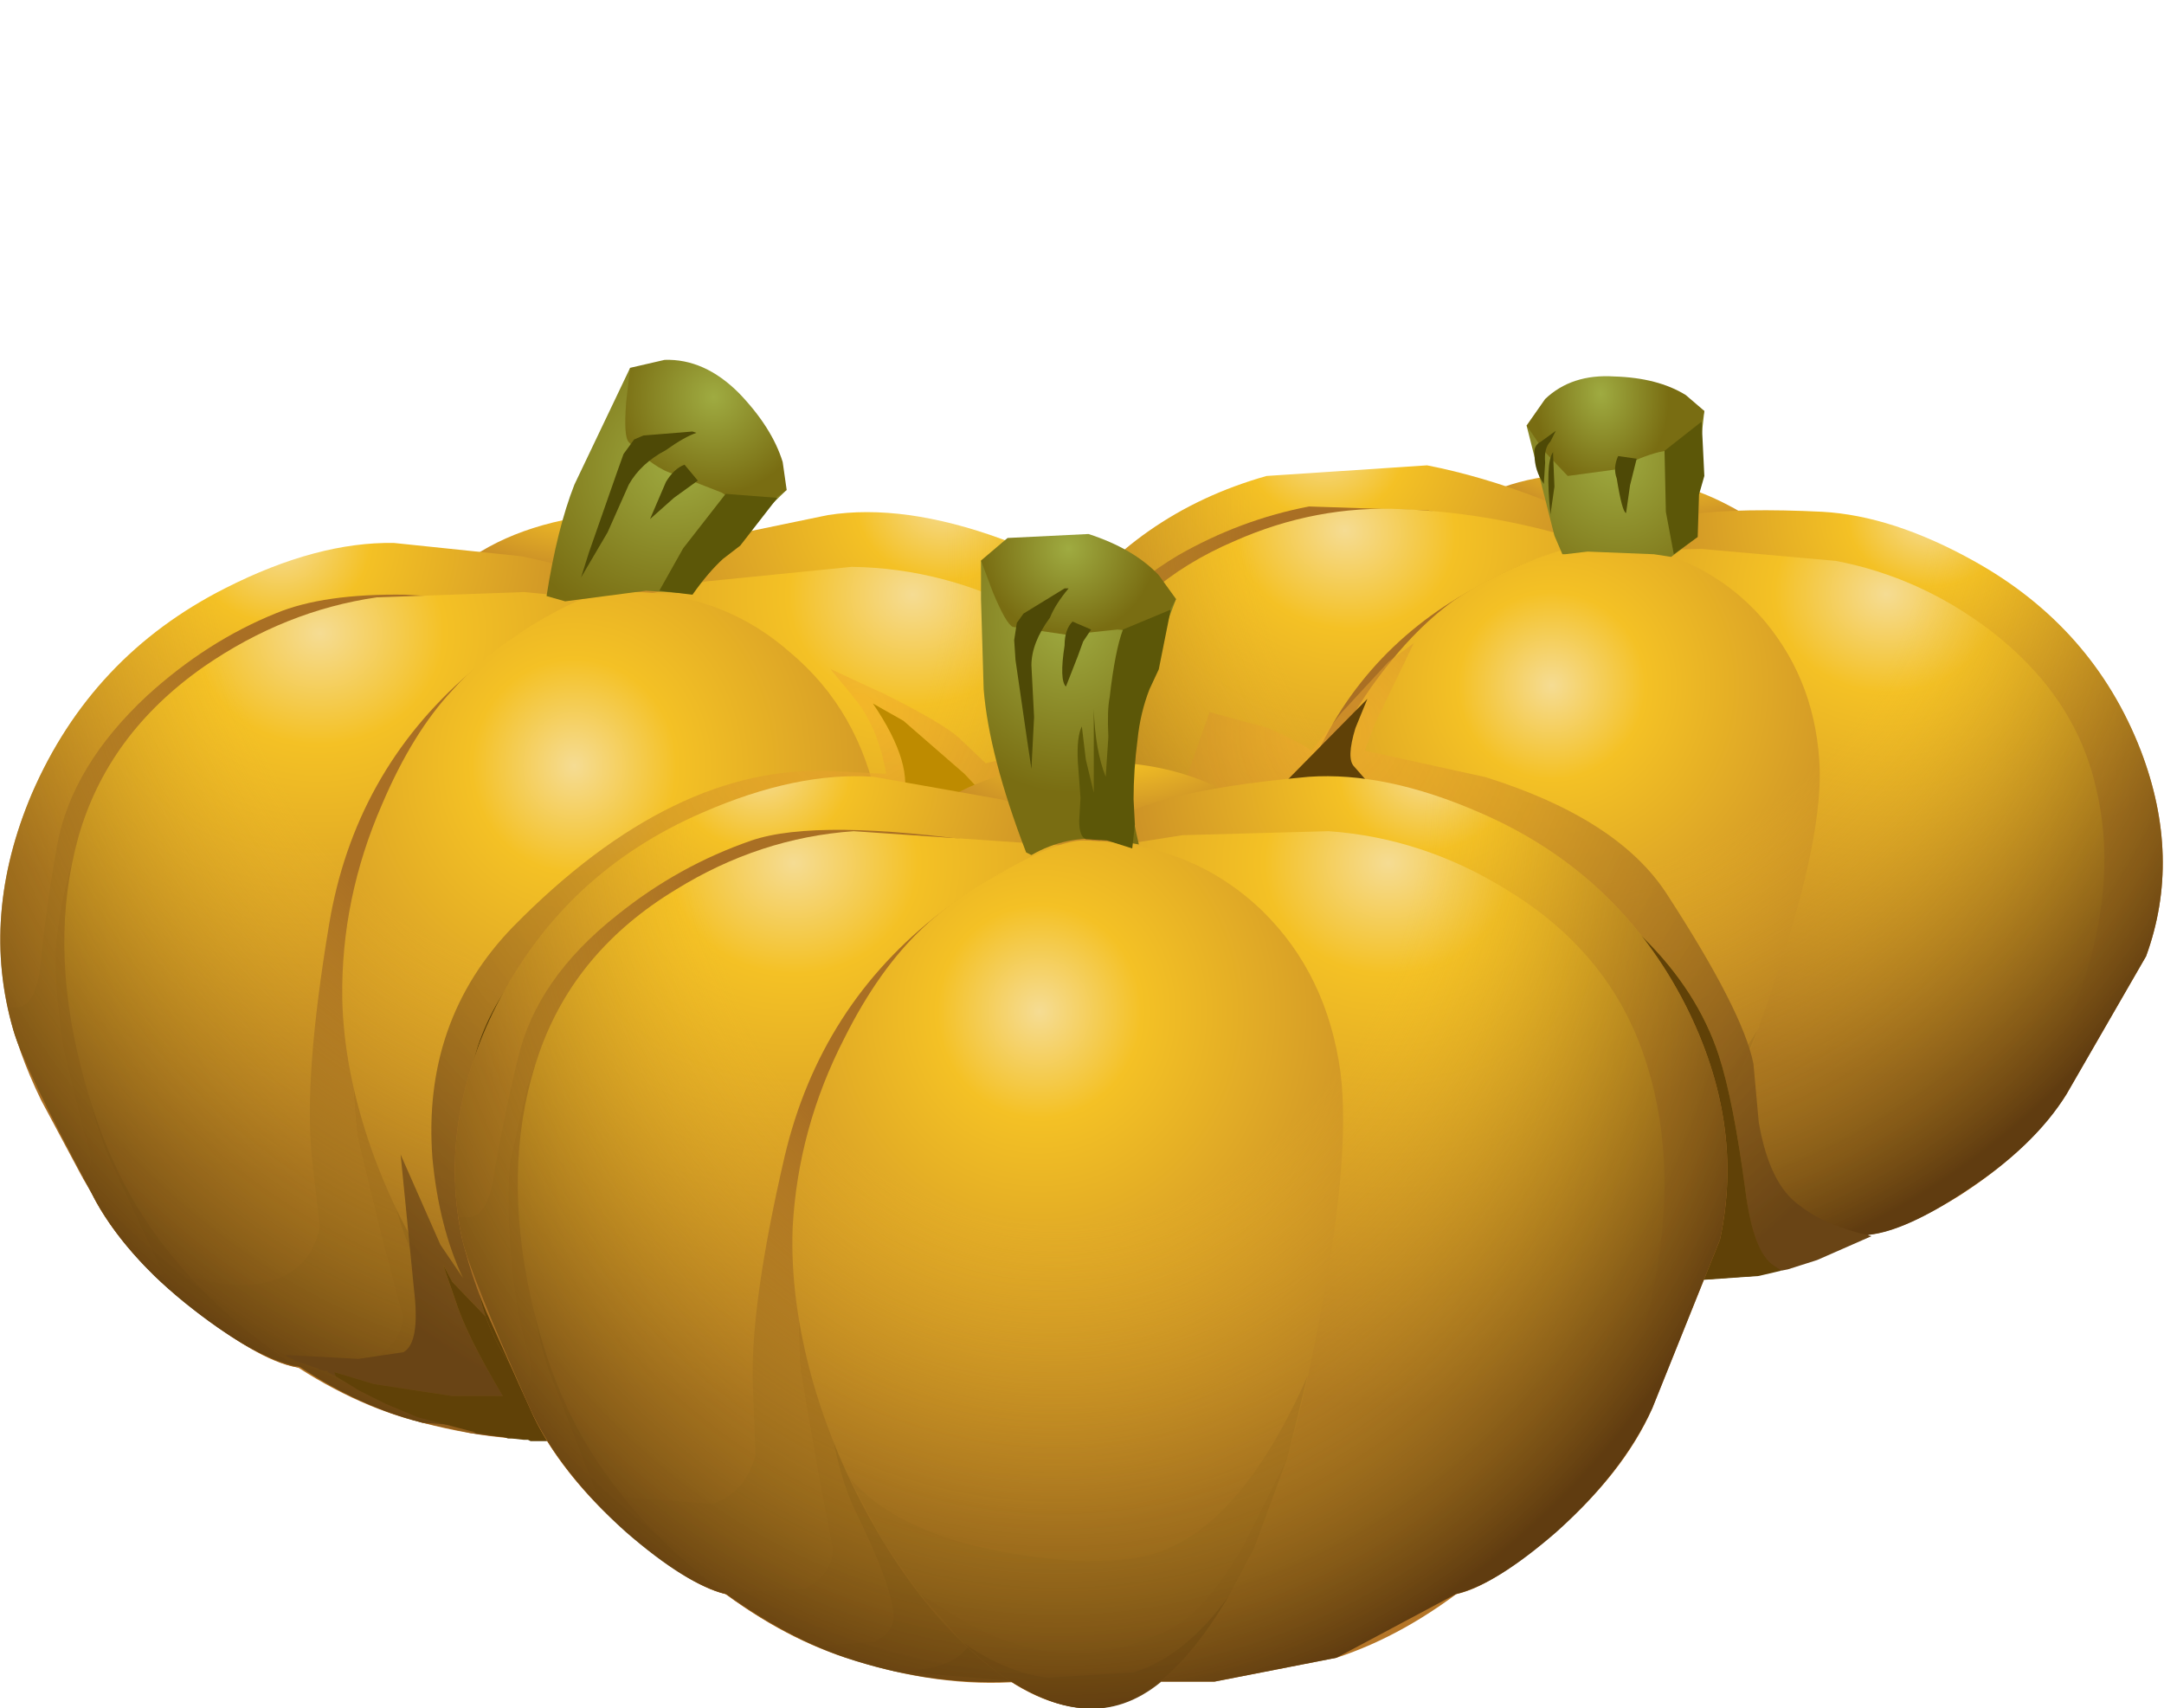 <?xml version="1.0" encoding="UTF-8" standalone="no"?>
<svg xmlns:xlink="http://www.w3.org/1999/xlink" height="51.5px" width="65.25px" xmlns="http://www.w3.org/2000/svg">
  <g transform="matrix(1.0, 0.0, 0.0, 1.0, 0.0, 0.0)">
    <use height="41.55" transform="matrix(0.8, 0.0, 0.0, 0.8, 0.0, 10.85)" width="49.0" xlink:href="#sprite0"/>
    <use height="34.6" transform="matrix(0.8, 0.0, 0.0, 0.8, 30.15, 11.35)" width="43.85" xlink:href="#sprite1"/>
    <use height="44.5" transform="matrix(0.8, 0.0, 0.0, 0.8, 13.7, 15.9)" width="48.0" xlink:href="#sprite2"/>
  </g>
  <defs>
    <g id="sprite0" transform="matrix(1.0, 0.0, 0.0, 1.0, 0.0, 0.0)">
      <use height="41.55" transform="matrix(1.0, 0.0, 0.0, 1.0, 0.0, 0.0)" width="49.0" xlink:href="#shape0"/>
    </g>
    <g id="shape0" transform="matrix(1.0, 0.0, 0.0, 1.0, 0.0, 0.0)">
      <path d="M17.55 7.6 Q19.75 6.0 23.35 5.75 L27.25 6.25 Q28.85 6.75 29.15 7.45 29.45 8.25 29.15 8.7 L21.2 9.7 17.95 9.05 17.55 7.6" fill="url(#gradient0)" fill-rule="evenodd" stroke="none"/>
      <path d="M42.1 33.8 Q39.75 36.1 38.4 36.3 36.8 36.55 28.9 33.65 L23.45 8.4 Q24.1 7.55 26.85 6.75 L31.2 5.85 Q34.05 5.4 37.75 6.75 43.05 8.65 45.95 13.5 48.45 17.8 47.75 22.25 47.6 23.5 45.65 28.75 44.7 31.3 42.1 33.8" fill="url(#gradient1)" fill-rule="evenodd" stroke="none"/>
      <path d="M43.2 31.0 Q41.65 33.6 39.3 35.7 36.9 37.9 34.35 38.9 32.25 39.75 29.85 40.05 L27.85 40.2 24.1 8.9 26.6 8.35 32.1 7.8 Q35.65 7.85 38.9 9.6 42.85 11.65 44.45 15.4 46.05 19.15 45.45 23.95 44.95 28.05 43.2 31.0" fill="url(#gradient2)" fill-rule="evenodd" stroke="none"/>
      <path d="M23.35 8.95 L20.65 34.2 Q13.2 38.05 11.55 38.0 10.2 38.0 7.6 36.0 4.7 33.85 3.45 31.4 0.9 26.65 0.5 25.25 -0.75 20.95 1.2 16.35 3.45 11.15 8.5 8.6 11.95 6.85 14.85 6.9 L19.65 7.4 Q22.85 8.05 23.35 8.95" fill="url(#gradient3)" fill-rule="evenodd" stroke="none"/>
      <path d="M15.3 8.85 L19.45 9.1 22.75 14.45 20.65 34.2 17.6 35.7 15.65 33.95 14.75 19.1 2.95 18.0 2.6 19.3 Q2.2 20.85 2.1 22.2 2.05 23.8 2.4 26.0 L3.15 29.1 Q3.7 30.5 3.1 30.8 L1.55 27.9 Q0.65 26.05 0.3 24.4 L0.65 24.4 Q1.3 24.35 1.5 23.0 1.75 20.55 2.15 18.3 2.7 15.3 5.55 12.65 7.8 10.6 10.4 9.55 12.2 8.8 15.3 8.85" fill="#a96f24" fill-rule="evenodd" stroke="none"/>
      <path d="M2.1 22.2 Q2.2 20.85 2.6 19.3 L2.95 18.0 14.75 19.1 15.65 33.95 5.25 24.6 2.7 24.0 3.05 26.35 Q3.55 29.0 4.35 30.6 L6.15 34.45 5.85 34.55 Q4.15 32.85 3.45 31.4 L3.1 30.8 Q3.7 30.5 3.15 29.1 L2.4 26.0 Q2.05 23.8 2.1 22.2" fill="#a26921" fill-rule="evenodd" stroke="none"/>
      <path d="M5.25 24.6 L17.6 35.7 Q12.55 38.0 11.55 38.0 10.7 38.0 9.1 37.05 7.4 36.0 5.85 34.55 L6.15 34.45 4.35 30.6 Q3.55 29.0 3.05 26.35 L2.7 24.0 5.25 24.6" fill="#905d1c" fill-rule="evenodd" stroke="none"/>
      <path d="M6.15 33.35 Q4.05 30.65 3.05 26.65 1.85 21.95 2.95 18.0 4.05 14.1 7.7 11.55 10.75 9.45 14.2 8.95 L19.75 8.75 22.3 9.0 22.55 40.55 Q19.5 41.0 15.9 40.05 13.25 39.4 10.6 37.55 8.0 35.75 6.15 33.35" fill="url(#gradient4)" fill-rule="evenodd" stroke="none"/>
      <path d="M22.15 9.0 L22.3 9.0 22.45 29.15 13.25 23.95 Q13.25 27.85 13.5 29.4 L14.4 33.1 15.15 35.95 Q15.25 36.9 14.2 37.55 13.0 38.35 11.2 37.9 9.05 36.55 7.15 34.55 9.2 35.15 10.55 34.6 11.8 34.05 12.05 32.65 L11.75 30.0 Q11.45 27.0 12.4 21.3 13.35 15.55 17.7 11.8 19.9 9.9 22.15 9.0" fill="#a96f24" fill-rule="evenodd" stroke="none"/>
      <path d="M13.5 29.4 Q13.25 27.85 13.25 23.95 L22.45 29.15 22.5 32.05 14.75 27.95 14.3 28.95 14.65 30.9 Q15.15 33.15 15.95 34.5 17.5 37.3 17.6 38.45 17.65 38.95 16.95 39.4 16.1 39.85 14.75 39.7 12.9 39.0 11.2 37.9 13.0 38.35 14.2 37.55 15.25 36.9 15.15 35.95 L14.4 33.1 13.5 29.4" fill="#a26921" fill-rule="evenodd" stroke="none"/>
      <path d="M14.3 28.95 L14.75 27.95 22.5 32.05 22.5 38.15 21.05 37.95 20.45 37.95 20.8 38.3 Q21.05 38.85 20.25 39.65 19.55 40.35 17.75 40.45 L15.9 40.05 14.75 39.7 Q16.1 39.85 16.95 39.4 17.65 38.95 17.6 38.45 17.5 37.3 15.95 34.5 15.15 33.15 14.65 30.9 L14.3 28.95" fill="#905d1c" fill-rule="evenodd" stroke="none"/>
      <path d="M20.25 39.65 Q21.05 38.85 20.8 38.3 L20.45 37.95 21.05 37.95 22.5 38.15 22.55 40.55 Q20.45 40.85 17.75 40.45 19.55 40.35 20.25 39.65" fill="#6e4613" fill-rule="evenodd" stroke="none"/>
      <path d="M22.9 8.75 Q26.95 8.55 29.75 11.0 32.4 13.2 33.1 16.85 33.75 20.05 32.9 26.5 32.1 32.4 31.05 34.95 29.75 37.9 28.65 39.3 26.95 41.45 25.0 41.4 22.95 41.35 20.65 39.55 18.75 38.0 17.05 35.55 15.1 32.85 14.0 29.75 12.95 26.75 12.9 24.05 12.85 20.3 14.4 16.75 15.55 14.05 17.05 12.45 18.15 11.2 20.05 10.0 21.95 8.85 22.9 8.75" fill="url(#gradient5)" fill-rule="evenodd" stroke="none"/>
      <path d="M17.05 35.55 L15.55 33.2 Q17.3 35.15 21.45 35.65 L27.2 35.4 Q30.45 34.35 32.6 28.4 L32.05 31.5 30.6 34.9 Q29.3 37.5 28.05 38.2 24.2 40.45 20.15 38.35 L18.55 37.45 17.05 35.55" fill="#a96f24" fill-rule="evenodd" stroke="none"/>
      <path d="M30.6 34.9 L32.05 31.5 31.05 34.95 30.15 36.8 Q28.65 39.2 26.75 39.95 L23.5 40.3 Q22.0 40.25 20.3 39.25 L18.55 37.45 20.15 38.35 Q24.2 40.45 28.05 38.2 29.3 37.5 30.6 34.9" fill="#a26921" fill-rule="evenodd" stroke="none"/>
      <path d="M23.5 40.3 L26.75 39.95 Q28.65 39.2 30.15 36.8 27.85 41.45 25.0 41.4 22.8 41.35 20.3 39.25 22.0 40.25 23.5 40.3" fill="#6e4613" fill-rule="evenodd" stroke="none"/>
      <path d="M45.95 13.5 Q48.45 17.8 47.75 22.25 47.6 23.5 45.65 28.75 44.75 31.15 42.35 33.6 40.2 35.75 38.7 36.25 36.35 38.1 34.35 38.9 32.25 39.75 29.85 40.05 L27.85 40.2 Q26.5 41.4 25.0 41.4 23.6 41.35 22.2 40.55 L15.9 40.05 Q13.55 39.45 11.3 37.95 9.75 37.7 7.3 35.8 4.65 33.75 3.45 31.4 0.9 26.65 0.5 25.25 -0.75 20.95 1.2 16.35 3.45 11.15 8.5 8.6 11.95 6.85 14.85 6.9 L18.25 7.2 Q20.35 5.95 23.35 5.75 26.0 5.6 27.9 6.5 L31.2 5.85 Q34.05 5.4 37.75 6.75 43.05 8.65 45.95 13.5" fill="url(#gradient6)" fill-rule="evenodd" stroke="none"/>
      <path d="M29.6 4.9 L29.65 4.9 28.2 6.3 Q27.25 6.95 25.85 8.8 L24.35 8.7 21.3 9.1 20.6 8.9 Q21.0 6.35 21.65 4.7 L23.75 0.3 24.15 1.05 24.2 1.35 Q24.6 2.5 25.65 3.3 26.65 4.45 27.85 4.6 L29.6 4.9" fill="url(#gradient7)" fill-rule="evenodd" stroke="none"/>
      <path d="M29.5 3.85 L29.65 4.9 29.05 5.35 Q28.25 5.7 27.2 5.0 L25.4 4.3 Q24.65 4.1 23.7 3.1 23.5 2.9 23.6 1.6 L23.75 0.3 25.05 0.0 Q26.55 -0.05 27.85 1.25 29.1 2.55 29.5 3.85" fill="url(#gradient8)" fill-rule="evenodd" stroke="none"/>
      <path d="M26.1 2.7 L26.25 2.75 Q25.8 2.9 25.1 3.4 24.15 3.9 23.7 4.7 L22.9 6.5 21.9 8.2 22.2 7.25 23.25 4.25 23.5 3.55 23.9 3.0 24.25 2.85 26.1 2.7" fill="#4e4906" fill-rule="evenodd" stroke="none"/>
      <path d="M25.8 3.95 L26.3 4.55 25.4 5.2 24.5 6.0 25.1 4.6 Q25.4 4.1 25.8 3.95" fill="#4e4906" fill-rule="evenodd" stroke="none"/>
      <path d="M26.1 8.85 L24.85 8.7 25.75 7.1 27.35 5.05 29.3 5.2 27.9 7.0 27.25 7.5 Q26.7 8.0 26.1 8.85" fill="#5c5708" fill-rule="evenodd" stroke="none"/>
      <path d="M48.7 17.95 Q49.1 19.9 48.95 21.45 L36.15 38.7 35.4 39.05 Q33.3 39.9 30.9 40.2 L28.9 40.35 28.8 40.4 28.55 40.65 28.45 40.7 28.15 40.9 28.05 41.0 27.95 41.0 27.8 41.1 27.7 41.15 26.6 40.1 27.45 40.15 37.95 17.3 36.35 15.6 34.05 13.6 32.9 12.95 Q34.5 15.3 34.0 16.7 L33.5 18.1 25.6 18.3 Q23.7 19.15 21.8 20.75 17.9 24.0 17.65 27.7 17.3 32.95 18.3 36.05 L17.05 34.75 16.7 34.1 17.15 35.4 Q17.55 36.7 18.95 39.05 L17.05 39.05 14.1 38.6 12.6 38.15 12.65 38.3 12.35 38.15 12.35 38.1 12.2 38.1 12.05 38.05 11.95 38.0 11.2 37.75 10.8 37.55 10.75 37.5 13.5 37.65 15.2 37.4 Q15.85 37.05 15.6 35.0 L15.1 29.95 16.6 33.35 17.45 34.6 Q16.55 32.7 16.3 30.1 15.9 24.9 19.35 21.35 25.4 15.2 31.4 15.5 L33.4 15.6 Q33.1 13.85 32.2 12.75 L31.3 11.65 33.35 12.6 Q35.55 13.7 36.15 14.25 L37.15 15.2 40.65 14.4 Q44.55 14.0 46.65 15.9 L48.7 17.95" fill="url(#gradient9)" fill-rule="evenodd" stroke="none"/>
      <path d="M17.15 35.4 L16.7 34.1 17.05 34.75 18.3 36.05 Q18.9 37.65 19.75 38.45 21.15 39.65 26.6 40.1 L27.7 41.15 27.6 41.2 27.55 41.25 27.25 41.35 27.15 41.4 27.0 41.4 26.65 41.5 26.55 41.5 26.45 41.55 25.45 41.5 25.4 41.5 25.2 41.45 24.85 41.4 24.55 41.3 24.1 41.1 24.05 41.1 23.9 41.05 23.7 40.95 23.55 40.85 23.25 40.7 23.25 40.75 23.2 40.75 22.35 40.8 20.95 40.8 20.8 40.75 20.0 40.75 19.9 40.7 19.75 40.7 19.3 40.65 19.15 40.65 19.0 40.6 18.1 40.45 17.95 40.45 17.85 40.4 15.75 39.85 14.55 39.35 13.55 38.85 12.65 38.3 12.6 38.15 14.1 38.6 17.05 39.05 18.95 39.05 Q17.55 36.7 17.15 35.4" fill="#604107" fill-rule="evenodd" stroke="none"/>
      <path d="M34.0 16.7 Q34.5 15.3 32.9 12.95 L34.05 13.6 36.35 15.6 37.95 17.3 35.25 23.2 32.8 18.15 33.5 18.1 34.0 16.7" fill="#be8b00" fill-rule="evenodd" stroke="none"/>
      <path d="M27.4 18.25 L32.7 28.75 27.45 40.15 26.6 40.1 Q21.15 39.65 19.75 38.45 18.9 37.65 18.3 36.05 17.3 32.95 17.65 27.7 17.9 24.0 21.8 20.75 23.7 19.15 25.6 18.3 L27.4 18.25" fill="#604107" fill-rule="evenodd" stroke="none"/>
    </g>
    <radialGradient cx="0" cy="0" gradientTransform="matrix(2.0E-4, 0.005, 0.012, -6.0E-4, 23.3, 4.95)" gradientUnits="userSpaceOnUse" id="gradient0" r="819.2" spreadMethod="pad">
      <stop offset="0.0" stop-color="#f5dc93"/>
      <stop offset="0.204" stop-color="#f4c125"/>
      <stop offset="1.0" stop-color="#b47527"/>
    </radialGradient>
    <radialGradient cx="0" cy="0" gradientTransform="matrix(1.0E-4, 0.018, -0.02, 3.0E-4, 35.6, 5.3)" gradientUnits="userSpaceOnUse" id="gradient1" r="819.2" spreadMethod="pad">
      <stop offset="0.0" stop-color="#f5dc93"/>
      <stop offset="0.204" stop-color="#f4c125"/>
      <stop offset="1.0" stop-color="#b47527"/>
    </radialGradient>
    <radialGradient cx="0" cy="0" gradientTransform="matrix(0.001, 0.025, -0.028, 0.001, 34.4, 8.85)" gradientUnits="userSpaceOnUse" id="gradient2" r="819.2" spreadMethod="pad">
      <stop offset="0.0" stop-color="#f5dc93"/>
      <stop offset="0.204" stop-color="#f4c125"/>
      <stop offset="1.0" stop-color="#b47527"/>
    </radialGradient>
    <radialGradient cx="0" cy="0" gradientTransform="matrix(0.002, 0.018, 0.02, -0.002, 10.6, 6.9)" gradientUnits="userSpaceOnUse" id="gradient3" r="819.2" spreadMethod="pad">
      <stop offset="0.0" stop-color="#f5dc93"/>
      <stop offset="0.204" stop-color="#f4c125"/>
      <stop offset="1.0" stop-color="#b47527"/>
    </radialGradient>
    <radialGradient cx="0" cy="0" gradientTransform="matrix(0.002, 0.025, 0.028, -0.002, 12.05, 10.3)" gradientUnits="userSpaceOnUse" id="gradient4" r="819.2" spreadMethod="pad">
      <stop offset="0.0" stop-color="#f5dc93"/>
      <stop offset="0.204" stop-color="#f4c125"/>
      <stop offset="1.0" stop-color="#b47527"/>
    </radialGradient>
    <radialGradient cx="0" cy="0" gradientTransform="matrix(0.002, 0.024, 0.023, -0.002, 21.65, 15.3)" gradientUnits="userSpaceOnUse" id="gradient5" r="819.2" spreadMethod="pad">
      <stop offset="0.0" stop-color="#f5dc93"/>
      <stop offset="0.204" stop-color="#f4c125"/>
      <stop offset="1.0" stop-color="#b47527"/>
    </radialGradient>
    <radialGradient cx="0" cy="0" gradientTransform="matrix(0.003, 0.043, 0.036, -0.002, 21.8, 6.7)" gradientUnits="userSpaceOnUse" id="gradient6" r="819.2" spreadMethod="pad">
      <stop offset="0.467" stop-color="#f4c125" stop-opacity="0.0"/>
      <stop offset="1.0" stop-color="#603c10"/>
    </radialGradient>
    <radialGradient cx="0" cy="0" gradientTransform="matrix(-0.004, 0.007, 0.007, 0.003, 25.7, 3.8)" gradientUnits="userSpaceOnUse" id="gradient7" r="819.2" spreadMethod="pad">
      <stop offset="0.0" stop-color="#9fab41"/>
      <stop offset="1.0" stop-color="#796d12"/>
    </radialGradient>
    <radialGradient cx="0" cy="0" gradientTransform="matrix(-0.002, 0.004, 0.004, 0.002, 26.9, 1.4)" gradientUnits="userSpaceOnUse" id="gradient8" r="819.2" spreadMethod="pad">
      <stop offset="0.0" stop-color="#9fab41"/>
      <stop offset="1.0" stop-color="#796d12"/>
    </radialGradient>
    <radialGradient cx="0" cy="0" gradientTransform="matrix(-0.012, 0.033, 0.033, 0.012, 32.4, 13.15)" gradientUnits="userSpaceOnUse" id="gradient9" r="819.2" spreadMethod="pad">
      <stop offset="0.0" stop-color="#f4ad2e" stop-opacity="0.478"/>
      <stop offset="1.0" stop-color="#694415"/>
    </radialGradient>
    <g id="sprite1" transform="matrix(1.0, 0.0, 0.0, 1.0, 0.0, 0.0)">
      <use height="34.6" transform="matrix(1.0, 0.0, 0.0, 1.0, 0.0, 0.0)" width="43.85" xlink:href="#shape1"/>
    </g>
    <g id="shape1" transform="matrix(1.0, 0.0, 0.0, 1.0, 0.0, 0.0)">
      <path d="M18.4 4.4 Q20.6 3.4 23.9 3.75 25.8 4.0 27.35 4.8 28.75 5.5 28.85 6.1 29.05 6.85 28.65 7.2 L21.35 6.8 18.5 5.65 18.4 4.4" fill="url(#gradient10)" fill-rule="evenodd" stroke="none"/>
      <path d="M36.7 6.95 Q41.2 9.45 43.0 14.1 44.55 18.15 43.2 21.85 L40.2 27.05 Q38.9 29.1 36.2 30.85 33.7 32.4 32.45 32.35 31.55 32.3 27.85 30.45 L24.3 28.55 23.55 6.05 Q24.9 4.8 31.0 5.1 33.65 5.25 36.7 6.95" fill="url(#gradient11)" fill-rule="evenodd" stroke="none"/>
      <path d="M26.45 6.5 L31.5 6.95 Q34.65 7.55 37.3 9.55 40.5 12.0 41.3 15.45 42.15 18.9 40.8 22.95 39.65 26.35 37.6 28.6 35.75 30.6 33.35 32.0 30.85 33.45 28.4 33.9 L24.1 34.2 22.3 34.0 24.1 6.55 26.45 6.5" fill="url(#gradient12)" fill-rule="evenodd" stroke="none"/>
      <path d="M23.4 6.45 L16.8 27.65 Q9.4 29.75 7.95 29.45 6.7 29.2 4.7 27.1 2.45 24.8 1.7 22.5 0.2 17.75 0.1 16.7 -0.35 12.85 2.2 9.25 5.1 5.15 10.05 3.75 L16.1 3.35 Q18.15 3.75 20.35 4.6 23.1 5.6 23.4 6.45" fill="url(#gradient13)" fill-rule="evenodd" stroke="none"/>
      <path d="M16.15 5.05 L19.85 5.95 21.95 11.1 16.8 27.65 13.75 28.45 12.3 26.65 13.95 13.8 3.45 10.95 2.9 11.95 Q2.35 13.2 2.05 14.4 1.7 15.75 1.65 17.7 L1.85 20.45 Q2.05 21.7 1.5 21.9 0.1 17.9 0.0 15.95 L0.35 16.0 Q1.0 16.1 1.4 14.95 L2.7 11.05 Q3.7 8.55 6.7 6.75 9.05 5.4 11.65 4.9 L16.15 5.05" fill="#a96f24" fill-rule="evenodd" stroke="none"/>
      <path d="M3.65 25.5 L3.4 25.55 Q2.2 24.05 1.7 22.5 L1.5 21.9 Q2.05 21.7 1.85 20.45 L1.65 17.7 Q1.7 15.75 2.05 14.4 2.35 13.2 2.9 11.95 L3.45 10.95 13.95 13.8 12.3 26.65 4.45 16.9 2.25 16.0 2.2 18.05 Q2.2 20.4 2.65 21.9 L3.65 25.5" fill="#a26921" fill-rule="evenodd" stroke="none"/>
      <path d="M4.45 16.9 L13.75 28.45 Q9.0 29.65 7.95 29.45 7.2 29.3 5.9 28.2 L3.4 25.55 3.65 25.5 2.65 21.9 Q2.2 20.4 2.2 18.05 L2.25 16.0 4.45 16.9" fill="#905d1c" fill-rule="evenodd" stroke="none"/>
      <path d="M22.45 6.35 L17.45 33.4 Q14.6 33.3 11.55 31.9 9.3 30.9 7.2 28.9 5.15 26.9 3.85 24.55 2.4 21.95 2.15 18.35 1.8 14.15 3.45 10.95 5.1 7.8 8.85 6.2 11.9 4.85 15.15 5.0 18.85 5.15 22.45 6.35" fill="url(#gradient14)" fill-rule="evenodd" stroke="none"/>
      <path d="M17.85 8.0 Q20.15 6.7 22.3 6.3 L22.35 6.35 22.45 6.35 19.25 23.65 11.8 17.65 Q11.2 20.5 11.15 22.4 L11.35 25.7 11.5 28.3 Q11.45 29.1 10.4 29.5 L7.65 29.3 Q5.85 27.7 4.55 25.75 6.3 26.6 7.6 26.35 8.8 26.1 9.25 24.95 L9.4 22.65 Q9.7 20.05 11.5 15.3 13.3 10.5 17.85 8.0" fill="#a96f24" fill-rule="evenodd" stroke="none"/>
      <path d="M11.15 22.4 Q11.2 20.5 11.8 17.65 L19.25 23.65 18.8 26.15 12.5 21.35 11.9 22.15 11.9 23.9 Q12.0 25.85 12.45 27.15 13.45 29.85 13.35 30.8 13.25 31.25 12.55 31.5 L10.55 31.4 Q9.15 30.65 7.65 29.3 L10.4 29.5 Q11.45 29.1 11.5 28.3 L11.35 25.7 11.15 22.4" fill="#a26921" fill-rule="evenodd" stroke="none"/>
      <path d="M11.9 22.15 L12.5 21.35 18.8 26.15 17.8 31.35 16.55 30.95 16.0 30.85 16.3 31.2 Q16.4 31.7 15.5 32.25 L13.15 32.55 10.55 31.4 12.55 31.5 Q13.25 31.25 13.35 30.8 13.45 29.85 12.45 27.15 12.0 25.85 11.9 23.9 L11.9 22.15" fill="#905d1c" fill-rule="evenodd" stroke="none"/>
      <path d="M15.5 32.25 Q16.4 31.7 16.3 31.2 L16.0 30.85 16.55 30.95 17.8 31.35 17.45 33.4 13.15 32.55 15.5 32.25" fill="#6e4613" fill-rule="evenodd" stroke="none"/>
      <path d="M23.05 6.25 Q26.7 6.7 28.85 9.25 30.8 11.6 30.9 14.85 30.95 17.7 29.1 23.1 27.45 28.05 26.05 30.0 24.45 32.25 23.15 33.35 21.3 34.9 19.5 34.55 16.0 33.8 13.3 28.25 10.55 22.55 11.45 17.7 12.05 14.5 14.0 11.7 15.5 9.6 17.1 8.45 18.35 7.6 20.25 6.85 22.2 6.15 23.05 6.25" fill="url(#gradient15)" fill-rule="evenodd" stroke="none"/>
      <path d="M13.3 28.25 L12.35 26.0 Q13.65 27.95 17.3 29.05 20.45 30.0 22.5 29.75 25.6 29.35 28.55 24.65 L27.5 27.2 25.65 29.9 Q24.05 31.85 22.8 32.3 18.9 33.55 15.65 31.15 L14.35 30.1 13.3 28.25" fill="#a96f24" fill-rule="evenodd" stroke="none"/>
      <path d="M15.65 31.15 Q18.9 33.55 22.8 32.3 24.05 31.85 25.65 29.9 L27.5 27.2 26.05 30.0 24.95 31.45 Q23.2 33.25 21.35 33.6 L18.35 33.35 Q17.05 33.05 15.65 31.95 L14.35 30.1 15.65 31.15" fill="#a26921" fill-rule="evenodd" stroke="none"/>
      <path d="M18.35 33.35 L21.35 33.6 Q23.2 33.25 24.95 31.45 22.05 35.05 19.5 34.55 17.5 34.15 15.65 31.95 17.05 33.05 18.35 33.35" fill="#6e4613" fill-rule="evenodd" stroke="none"/>
      <path d="M31.0 5.1 Q33.65 5.25 36.7 6.95 41.2 9.45 43.0 14.1 44.55 18.15 43.2 21.85 L40.2 27.05 Q39.0 29.0 36.4 30.7 34.15 32.2 32.75 32.35 30.45 33.55 28.4 33.9 L24.1 34.2 22.3 34.0 22.3 33.95 Q20.95 34.85 19.5 34.55 18.25 34.25 17.15 33.4 14.1 33.05 11.55 31.9 9.65 31.1 7.7 29.35 6.35 28.9 4.5 26.9 2.45 24.65 1.7 22.5 0.2 17.75 0.1 16.7 -0.35 12.85 2.2 9.25 5.1 5.15 10.05 3.75 L16.1 3.35 19.05 4.15 23.9 3.75 Q26.25 4.05 27.9 5.1 L31.0 5.1" fill="url(#gradient16)" fill-rule="evenodd" stroke="none"/>
      <path d="M25.3 6.8 L24.65 6.7 22.15 6.6 21.3 6.7 21.2 6.7 20.9 6.0 19.85 1.85 20.55 2.1 20.75 2.25 Q21.7 2.8 22.85 2.7 24.15 2.8 25.1 2.2 26.05 1.85 26.5 1.3 L26.55 1.3 26.35 3.1 Q26.0 4.3 26.15 6.15 L25.3 6.8" fill="url(#gradient17)" fill-rule="evenodd" stroke="none"/>
      <path d="M25.85 0.7 L26.55 1.3 26.4 1.95 Q26.0 2.65 24.85 2.85 24.2 3.0 23.25 3.5 L21.4 3.75 20.5 2.8 19.85 1.85 20.55 0.85 Q21.55 -0.1 23.15 0.0 24.8 0.05 25.85 0.7" fill="url(#gradient18)" fill-rule="evenodd" stroke="none"/>
      <path d="M23.3 3.0 L24.0 3.1 23.75 4.1 23.6 5.15 Q23.45 5.1 23.25 3.85 23.1 3.45 23.3 3.0" fill="#4e4906" fill-rule="evenodd" stroke="none"/>
      <path d="M26.3 6.05 L25.4 6.7 25.1 5.1 25.05 2.8 26.45 1.7 26.55 3.75 26.35 4.45 26.3 6.05" fill="#5c5708" fill-rule="evenodd" stroke="none"/>
      <path d="M20.95 2.05 L20.75 2.45 Q20.5 2.7 20.55 3.25 L20.5 4.05 Q20.15 3.55 20.15 2.95 20.1 2.6 20.4 2.45 L20.95 2.05" fill="#4e4906" fill-rule="evenodd" stroke="none"/>
      <path d="M20.85 2.85 L20.85 2.95 20.9 4.15 20.75 5.2 Q20.55 3.25 20.85 2.85" fill="#4e4906" fill-rule="evenodd" stroke="none"/>
      <path d="M22.25 19.55 L17.8 19.25 Q17.35 19.25 15.5 17.15 L13.35 14.7 Q13.05 14.4 13.4 13.25 L13.85 12.15 10.25 15.8 12.75 32.3 12.6 32.25 12.5 32.25 10.7 31.4 9.9 30.9 8.9 30.2 8.8 30.1 7.95 29.4 7.9 29.35 7.8 29.3 7.65 29.25 7.6 29.2 7.35 29.1 6.8 28.75 6.7 28.7 6.55 28.55 6.15 28.25 6.05 28.15 5.95 28.1 5.7 27.85 5.5 27.7 5.45 27.6 5.25 27.45 4.8 26.95 4.55 26.75 4.2 26.3 4.15 26.25 3.5 25.4 3.45 25.35 7.9 12.65 10.1 13.25 Q11.15 13.7 11.75 14.1 L12.85 12.7 14.65 10.75 15.6 10.05 14.15 13.05 13.75 14.1 18.3 15.1 Q23.25 16.65 25.1 19.45 28.0 23.9 28.4 25.9 L28.6 28.1 Q29.0 30.45 30.15 31.25 31.1 32.0 32.85 32.4 L30.8 33.3 29.7 33.65 29.45 33.7 29.15 33.5 Q28.4 33.0 28.1 30.7 27.65 27.3 27.1 25.6 26.3 23.15 24.2 21.1 L22.25 19.55" fill="url(#gradient19)" fill-rule="evenodd" stroke="none"/>
      <path d="M13.85 12.15 L13.4 13.25 Q13.05 14.4 13.35 14.7 L15.5 17.15 Q17.35 19.25 17.8 19.25 L22.25 19.55 24.2 21.1 Q26.3 23.15 27.1 25.6 27.65 27.3 28.1 30.7 28.4 33.0 29.15 33.5 L29.45 33.7 28.6 33.9 24.3 34.2 22.5 34.0 22.5 33.95 22.45 33.95 22.4 34.0 22.15 34.15 22.0 34.2 21.85 34.3 21.8 34.3 21.65 34.35 21.6 34.4 21.2 34.5 21.15 34.5 21.05 34.55 20.75 34.6 20.15 34.6 19.7 34.55 19.2 34.4 19.15 34.35 18.95 34.3 18.55 34.15 18.4 34.05 18.2 33.95 18.05 33.85 18.0 33.85 17.7 33.65 17.6 33.55 17.35 33.4 17.3 33.4 15.2 33.05 15.1 33.05 14.4 32.85 14.35 32.85 14.25 32.8 14.15 32.8 13.6 32.6 13.5 32.6 13.35 32.55 13.3 32.5 12.75 32.35 10.25 15.8 13.85 12.15" fill="#604107" fill-rule="evenodd" stroke="none"/>
    </g>
    <radialGradient cx="0" cy="0" gradientTransform="matrix(-6.0E-4, 0.004, 0.011, 0.001, 24.0, 3.05)" gradientUnits="userSpaceOnUse" id="gradient10" r="819.2" spreadMethod="pad">
      <stop offset="0.0" stop-color="#f5dc93"/>
      <stop offset="0.204" stop-color="#f4c125"/>
      <stop offset="1.0" stop-color="#b47527"/>
    </radialGradient>
    <radialGradient cx="0" cy="0" gradientTransform="matrix(-0.003, 0.015, -0.018, -0.003, 35.0, 5.35)" gradientUnits="userSpaceOnUse" id="gradient11" r="819.2" spreadMethod="pad">
      <stop offset="0.0" stop-color="#f5dc93"/>
      <stop offset="0.204" stop-color="#f4c125"/>
      <stop offset="1.0" stop-color="#b47527"/>
    </radialGradient>
    <radialGradient cx="0" cy="0" gradientTransform="matrix(-0.003, 0.022, -0.025, -0.003, 33.4, 8.2)" gradientUnits="userSpaceOnUse" id="gradient12" r="819.2" spreadMethod="pad">
      <stop offset="0.0" stop-color="#f5dc93"/>
      <stop offset="0.204" stop-color="#f4c125"/>
      <stop offset="1.0" stop-color="#b47527"/>
    </radialGradient>
    <radialGradient cx="0" cy="0" gradientTransform="matrix(-0.001, 0.016, 0.018, 0.001, 12.25, 2.65)" gradientUnits="userSpaceOnUse" id="gradient13" r="819.2" spreadMethod="pad">
      <stop offset="0.0" stop-color="#f5dc93"/>
      <stop offset="0.204" stop-color="#f4c125"/>
      <stop offset="1.0" stop-color="#b47527"/>
    </radialGradient>
    <radialGradient cx="0" cy="0" gradientTransform="matrix(-0.002, 0.022, 0.025, 0.003, 13.0, 5.8)" gradientUnits="userSpaceOnUse" id="gradient14" r="819.2" spreadMethod="pad">
      <stop offset="0.0" stop-color="#f5dc93"/>
      <stop offset="0.204" stop-color="#f4c125"/>
      <stop offset="1.0" stop-color="#b47527"/>
    </radialGradient>
    <radialGradient cx="0" cy="0" gradientTransform="matrix(-0.002, 0.021, 0.021, 0.002, 20.8, 11.65)" gradientUnits="userSpaceOnUse" id="gradient15" r="819.2" spreadMethod="pad">
      <stop offset="0.0" stop-color="#f5dc93"/>
      <stop offset="0.204" stop-color="#f4c125"/>
      <stop offset="1.0" stop-color="#b47527"/>
    </radialGradient>
    <radialGradient cx="0" cy="0" gradientTransform="matrix(-0.005, 0.037, 0.033, 0.004, 22.35, 4.3)" gradientUnits="userSpaceOnUse" id="gradient16" r="819.2" spreadMethod="pad">
      <stop offset="0.467" stop-color="#f4c125" stop-opacity="0.0"/>
      <stop offset="1.0" stop-color="#603c10"/>
    </radialGradient>
    <radialGradient cx="0" cy="0" gradientTransform="matrix(0.002, 0.007, 0.006, -0.002, 23.15, 2.95)" gradientUnits="userSpaceOnUse" id="gradient17" r="819.2" spreadMethod="pad">
      <stop offset="0.0" stop-color="#9fab41"/>
      <stop offset="1.0" stop-color="#796d12"/>
    </radialGradient>
    <radialGradient cx="0" cy="0" gradientTransform="matrix(9.0E-4, 0.004, 0.003, -0.001, 22.65, 0.65)" gradientUnits="userSpaceOnUse" id="gradient18" r="819.2" spreadMethod="pad">
      <stop offset="0.0" stop-color="#9fab41"/>
      <stop offset="1.0" stop-color="#796d12"/>
    </radialGradient>
    <radialGradient cx="0" cy="0" gradientTransform="matrix(0.014, 0.027, 0.027, -0.014, 12.75, 13.45)" gradientUnits="userSpaceOnUse" id="gradient19" r="819.2" spreadMethod="pad">
      <stop offset="0.0" stop-color="#f4ad2e" stop-opacity="0.478"/>
      <stop offset="1.0" stop-color="#694415"/>
    </radialGradient>
    <g id="sprite2" transform="matrix(1.0, 0.0, 0.0, 1.0, 0.0, 0.0)">
      <use height="44.5" transform="matrix(1.0, 0.0, 0.0, 1.0, 0.0, 0.0)" width="48.0" xlink:href="#shape2"/>
    </g>
    <g id="shape2" transform="matrix(1.0, 0.0, 0.0, 1.0, 0.0, 0.0)">
      <path d="M29.95 12.15 L21.95 12.65 18.75 11.75 18.45 10.3 Q20.75 8.85 24.35 8.85 26.45 8.85 28.2 9.55 29.8 10.2 30.05 10.85 30.3 11.7 29.95 12.15" fill="url(#gradient20)" fill-rule="evenodd" stroke="none"/>
      <path d="M47.7 26.85 L45.15 33.2 Q44.05 35.7 41.3 38.05 38.8 40.15 37.45 40.25 35.85 40.4 28.1 37.05 L24.3 11.5 Q25.55 10.0 32.2 9.4 35.1 9.2 38.65 10.75 43.85 13.0 46.4 18.0 48.65 22.45 47.7 26.85" fill="url(#gradient21)" fill-rule="evenodd" stroke="none"/>
      <path d="M45.25 28.4 Q44.5 32.5 42.55 35.3 40.85 37.8 38.35 39.75 35.85 41.75 33.25 42.6 L28.65 43.5 26.65 43.5 24.9 12.0 27.45 11.6 32.95 11.45 Q36.5 11.7 39.65 13.65 43.45 15.95 44.8 19.8 46.15 23.65 45.25 28.4" fill="url(#gradient22)" fill-rule="evenodd" stroke="none"/>
      <path d="M0.3 26.85 Q-0.65 22.45 1.6 18.0 4.15 13.0 9.35 10.75 12.9 9.2 15.8 9.4 L20.6 10.25 Q23.7 11.05 24.15 12.0 L19.85 37.05 Q12.15 40.4 10.55 40.25 9.2 40.15 6.7 38.05 3.95 35.7 2.85 33.2 0.6 28.15 0.3 26.85" fill="url(#gradient23)" fill-rule="evenodd" stroke="none"/>
      <path d="M1.45 24.65 Q1.85 22.25 2.4 20.0 3.1 17.0 6.15 14.6 8.45 12.75 11.2 11.8 13.7 10.95 20.25 11.9 L23.2 17.5 19.85 37.05 16.7 38.35 14.9 36.5 14.9 21.6 3.2 19.8 2.75 21.05 2.1 23.9 Q1.95 25.45 2.15 27.7 2.35 29.7 2.7 30.85 3.15 32.25 2.55 32.55 L1.2 29.55 Q0.4 27.65 0.15 26.0 L0.5 26.0 Q1.2 26.0 1.45 24.65" fill="#a96f24" fill-rule="evenodd" stroke="none"/>
      <path d="M2.15 27.7 Q1.95 25.45 2.1 23.9 L2.75 21.05 3.2 19.8 14.9 21.6 14.9 36.5 5.1 26.5 2.6 25.75 2.8 28.1 Q3.1 30.8 3.8 32.4 L5.35 36.4 5.1 36.45 Q3.55 34.85 2.85 33.2 L2.55 32.55 Q3.15 32.25 2.7 30.85 2.35 29.7 2.15 27.7" fill="#a26921" fill-rule="evenodd" stroke="none"/>
      <path d="M2.8 28.1 L2.6 25.75 5.1 26.5 16.7 38.35 Q11.8 40.4 10.55 40.25 9.7 40.2 8.15 39.15 6.5 38.0 5.1 36.45 L5.35 36.4 3.8 32.4 Q3.1 30.8 2.8 28.1" fill="#905d1c" fill-rule="evenodd" stroke="none"/>
      <path d="M2.75 28.4 Q1.85 23.65 3.2 19.8 4.55 15.95 8.35 13.65 11.5 11.7 15.05 11.45 L23.1 12.0 21.35 43.5 Q18.25 43.75 14.75 42.6 12.15 41.75 9.65 39.75 7.15 37.8 5.45 35.3 3.55 32.5 2.75 28.4" fill="url(#gradient24)" fill-rule="evenodd" stroke="none"/>
      <path d="M22.95 12.0 L23.1 12.0 22.0 32.1 13.1 26.35 Q12.9 30.3 13.05 31.8 L13.7 35.55 14.25 38.45 Q14.3 39.4 13.2 40.0 L10.15 40.15 Q7.75 38.3 6.4 36.55 L9.75 36.8 Q11.0 36.35 11.35 34.95 L11.25 32.3 Q11.15 29.3 12.45 23.7 13.8 18.0 18.35 14.5 20.65 12.75 22.95 12.0" fill="#a96f24" fill-rule="evenodd" stroke="none"/>
      <path d="M22.0 32.1 L21.8 35.05 14.4 30.45 13.85 31.4 14.1 33.4 Q14.45 35.7 15.1 37.05 16.55 40.0 16.55 41.1 16.55 41.6 15.85 42.0 L13.6 42.15 Q11.85 41.4 10.15 40.15 L13.2 40.0 Q14.3 39.4 14.25 38.45 L13.7 35.55 13.05 31.8 Q12.9 30.3 13.1 26.35 L22.0 32.1" fill="#a26921" fill-rule="evenodd" stroke="none"/>
      <path d="M13.85 31.4 L14.4 30.45 21.8 35.05 21.5 41.15 20.05 40.8 19.45 40.75 19.8 41.15 Q19.95 41.7 19.1 42.45 18.4 43.1 16.55 43.1 L13.6 42.15 15.85 42.0 Q16.55 41.6 16.55 41.1 16.55 40.0 15.1 37.05 14.45 35.7 14.1 33.4 L13.85 31.4" fill="#905d1c" fill-rule="evenodd" stroke="none"/>
      <path d="M19.1 42.45 Q19.95 41.7 19.8 41.15 L19.45 40.75 20.05 40.8 21.5 41.15 21.35 43.5 16.55 43.1 Q18.4 43.1 19.1 42.45" fill="#6e4613" fill-rule="evenodd" stroke="none"/>
      <path d="M23.7 11.8 Q27.75 11.85 30.45 14.45 32.9 16.85 33.4 20.55 33.8 23.8 32.55 30.15 31.4 36.05 30.15 38.45 28.75 41.25 27.5 42.65 25.7 44.65 23.7 44.5 21.7 44.35 19.55 42.4 17.7 40.75 16.15 38.2 14.4 35.3 13.5 32.15 12.65 29.1 12.75 26.4 12.95 22.65 14.7 19.25 16.0 16.65 17.65 15.1 18.85 13.95 20.8 12.9 22.8 11.8 23.7 11.8" fill="url(#gradient25)" fill-rule="evenodd" stroke="none"/>
      <path d="M16.15 38.2 L14.85 35.75 Q16.5 37.8 20.6 38.6 24.15 39.25 26.3 38.7 29.6 37.75 32.15 32.0 L31.4 35.05 29.75 38.35 Q28.3 40.85 27.0 41.5 23.05 43.5 19.1 41.15 L17.55 40.2 16.15 38.2" fill="#a96f24" fill-rule="evenodd" stroke="none"/>
      <path d="M22.35 43.35 Q20.8 43.15 19.2 42.05 L17.55 40.2 19.1 41.15 Q23.05 43.5 27.0 41.5 28.3 40.85 29.75 38.35 L31.4 35.05 30.15 38.45 29.2 40.25 Q27.55 42.55 25.6 43.15 L22.35 43.35" fill="#a26921" fill-rule="evenodd" stroke="none"/>
      <path d="M19.2 42.05 Q20.8 43.15 22.35 43.35 L25.6 43.15 Q27.55 42.55 29.2 40.25 26.55 44.75 23.7 44.5 21.5 44.3 19.2 42.05" fill="#6e4613" fill-rule="evenodd" stroke="none"/>
      <path d="M46.4 18.0 Q48.65 22.45 47.7 26.85 L45.15 33.2 Q44.05 35.6 41.55 37.85 39.25 39.85 37.75 40.2 L33.25 42.6 28.65 43.5 26.65 43.5 Q25.25 44.65 23.7 44.5 22.55 44.45 21.0 43.5 17.9 43.65 14.75 42.6 12.55 41.85 10.25 40.2 8.75 39.85 6.45 37.85 3.95 35.6 2.85 33.2 0.6 28.15 0.3 26.85 -0.65 22.45 1.6 18.0 4.15 13.0 9.35 10.75 12.9 9.2 15.8 9.4 L19.15 9.95 Q21.45 8.85 24.35 8.85 27.05 8.85 28.85 9.85 L32.2 9.4 Q35.1 9.2 38.65 10.75 43.85 13.0 46.4 18.0" fill="url(#gradient26)" fill-rule="evenodd" stroke="none"/>
      <path d="M27.2 2.7 L26.5 4.55 Q26.1 5.3 25.75 6.75 25.4 8.2 25.4 9.1 25.4 10.3 25.8 11.95 L24.7 11.75 24.6 11.75 Q23.05 11.6 21.75 12.35 L21.55 12.25 Q20.15 8.6 19.95 6.1 L19.85 2.7 19.85 1.25 20.5 1.7 20.7 1.95 Q21.55 2.8 22.85 3.05 L25.4 3.25 27.15 2.7 27.2 2.7" fill="url(#gradient27)" fill-rule="evenodd" stroke="none"/>
      <path d="M25.0 3.85 L23.1 4.05 21.05 3.75 Q20.8 3.65 20.3 2.45 L19.85 1.25 20.85 0.4 23.9 0.25 Q25.6 0.8 26.55 1.8 L27.2 2.7 26.85 3.35 Q26.25 4.0 25.0 3.85" fill="url(#gradient28)" fill-rule="evenodd" stroke="none"/>
      <path d="M23.15 2.3 Q22.65 2.9 22.45 3.4 21.75 4.35 21.75 5.2 L21.85 7.15 21.75 9.1 21.6 8.1 21.15 5.0 21.1 4.25 21.2 3.6 21.45 3.25 23.0 2.3 23.15 2.3" fill="#4e4906" fill-rule="evenodd" stroke="none"/>
      <path d="M24.0 3.85 L23.7 4.3 23.5 4.85 23.05 6.0 Q22.8 5.75 23.0 4.45 23.0 3.85 23.3 3.55 L24.0 3.85" fill="#4e4906" fill-rule="evenodd" stroke="none"/>
      <path d="M25.2 3.85 L27.0 3.1 26.55 5.35 26.2 6.1 Q25.85 7.0 25.75 8.0 25.6 9.15 25.6 10.25 L25.65 11.2 25.55 12.1 24.6 11.8 23.8 11.75 Q23.55 11.65 23.55 11.05 L23.6 10.2 23.5 8.85 Q23.45 7.9 23.65 7.5 L23.8 8.75 24.1 10.0 24.1 6.85 Q24.15 8.4 24.55 9.4 L24.65 7.9 Q24.6 6.9 24.7 6.4 24.9 4.65 25.2 3.85" fill="#5c5708" fill-rule="evenodd" stroke="none"/>
    </g>
    <radialGradient cx="0" cy="0" gradientTransform="matrix(-1.0E-4, 0.005, 0.012, 1.0E-4, 24.35, 8.05)" gradientUnits="userSpaceOnUse" id="gradient20" r="819.2" spreadMethod="pad">
      <stop offset="0.0" stop-color="#f5dc93"/>
      <stop offset="0.204" stop-color="#f4c125"/>
      <stop offset="1.0" stop-color="#b47527"/>
    </radialGradient>
    <radialGradient cx="0" cy="0" gradientTransform="matrix(-0.001, 0.018, -0.02, -9.0E-4, 36.65, 9.15)" gradientUnits="userSpaceOnUse" id="gradient21" r="819.2" spreadMethod="pad">
      <stop offset="0.0" stop-color="#f5dc93"/>
      <stop offset="0.204" stop-color="#f4c125"/>
      <stop offset="1.0" stop-color="#b47527"/>
    </radialGradient>
    <radialGradient cx="0" cy="0" gradientTransform="matrix(-3.0E-4, 0.025, -0.028, -3.0E-4, 35.2, 12.65)" gradientUnits="userSpaceOnUse" id="gradient22" r="819.2" spreadMethod="pad">
      <stop offset="0.0" stop-color="#f5dc93"/>
      <stop offset="0.204" stop-color="#f4c125"/>
      <stop offset="1.0" stop-color="#b47527"/>
    </radialGradient>
    <radialGradient cx="0" cy="0" gradientTransform="matrix(0.001, 0.018, 0.02, -9.0E-4, 11.6, 9.15)" gradientUnits="userSpaceOnUse" id="gradient23" r="819.2" spreadMethod="pad">
      <stop offset="0.0" stop-color="#f5dc93"/>
      <stop offset="0.204" stop-color="#f4c125"/>
      <stop offset="1.0" stop-color="#b47527"/>
    </radialGradient>
    <radialGradient cx="0" cy="0" gradientTransform="matrix(3.0E-4, 0.025, 0.028, -3.0E-4, 12.8, 12.65)" gradientUnits="userSpaceOnUse" id="gradient24" r="819.2" spreadMethod="pad">
      <stop offset="0.0" stop-color="#f5dc93"/>
      <stop offset="0.204" stop-color="#f4c125"/>
      <stop offset="1.0" stop-color="#b47527"/>
    </radialGradient>
    <radialGradient cx="0" cy="0" gradientTransform="matrix(2.0E-4, 0.024, 0.023, -2.0E-4, 22.05, 18.25)" gradientUnits="userSpaceOnUse" id="gradient25" r="819.2" spreadMethod="pad">
      <stop offset="0.0" stop-color="#f5dc93"/>
      <stop offset="0.204" stop-color="#f4c125"/>
      <stop offset="1.0" stop-color="#b47527"/>
    </radialGradient>
    <radialGradient cx="0" cy="0" gradientTransform="matrix(0.0, 0.043, 0.036, 0.0, 22.75, 9.7)" gradientUnits="userSpaceOnUse" id="gradient26" r="819.2" spreadMethod="pad">
      <stop offset="0.467" stop-color="#f4c125" stop-opacity="0.0"/>
      <stop offset="1.0" stop-color="#603c10"/>
    </radialGradient>
    <radialGradient cx="0" cy="0" gradientTransform="matrix(1.0E-4, 0.008, 0.007, -1.0E-4, 23.15, 3.45)" gradientUnits="userSpaceOnUse" id="gradient27" r="819.2" spreadMethod="pad">
      <stop offset="0.0" stop-color="#9fab41"/>
      <stop offset="1.0" stop-color="#796d12"/>
    </radialGradient>
    <radialGradient cx="0" cy="0" gradientTransform="matrix(0.0, 0.004, 0.004, 0.0, 23.15, 0.8)" gradientUnits="userSpaceOnUse" id="gradient28" r="819.2" spreadMethod="pad">
      <stop offset="0.0" stop-color="#9fab41"/>
      <stop offset="1.0" stop-color="#796d12"/>
    </radialGradient>
  </defs>
</svg>
